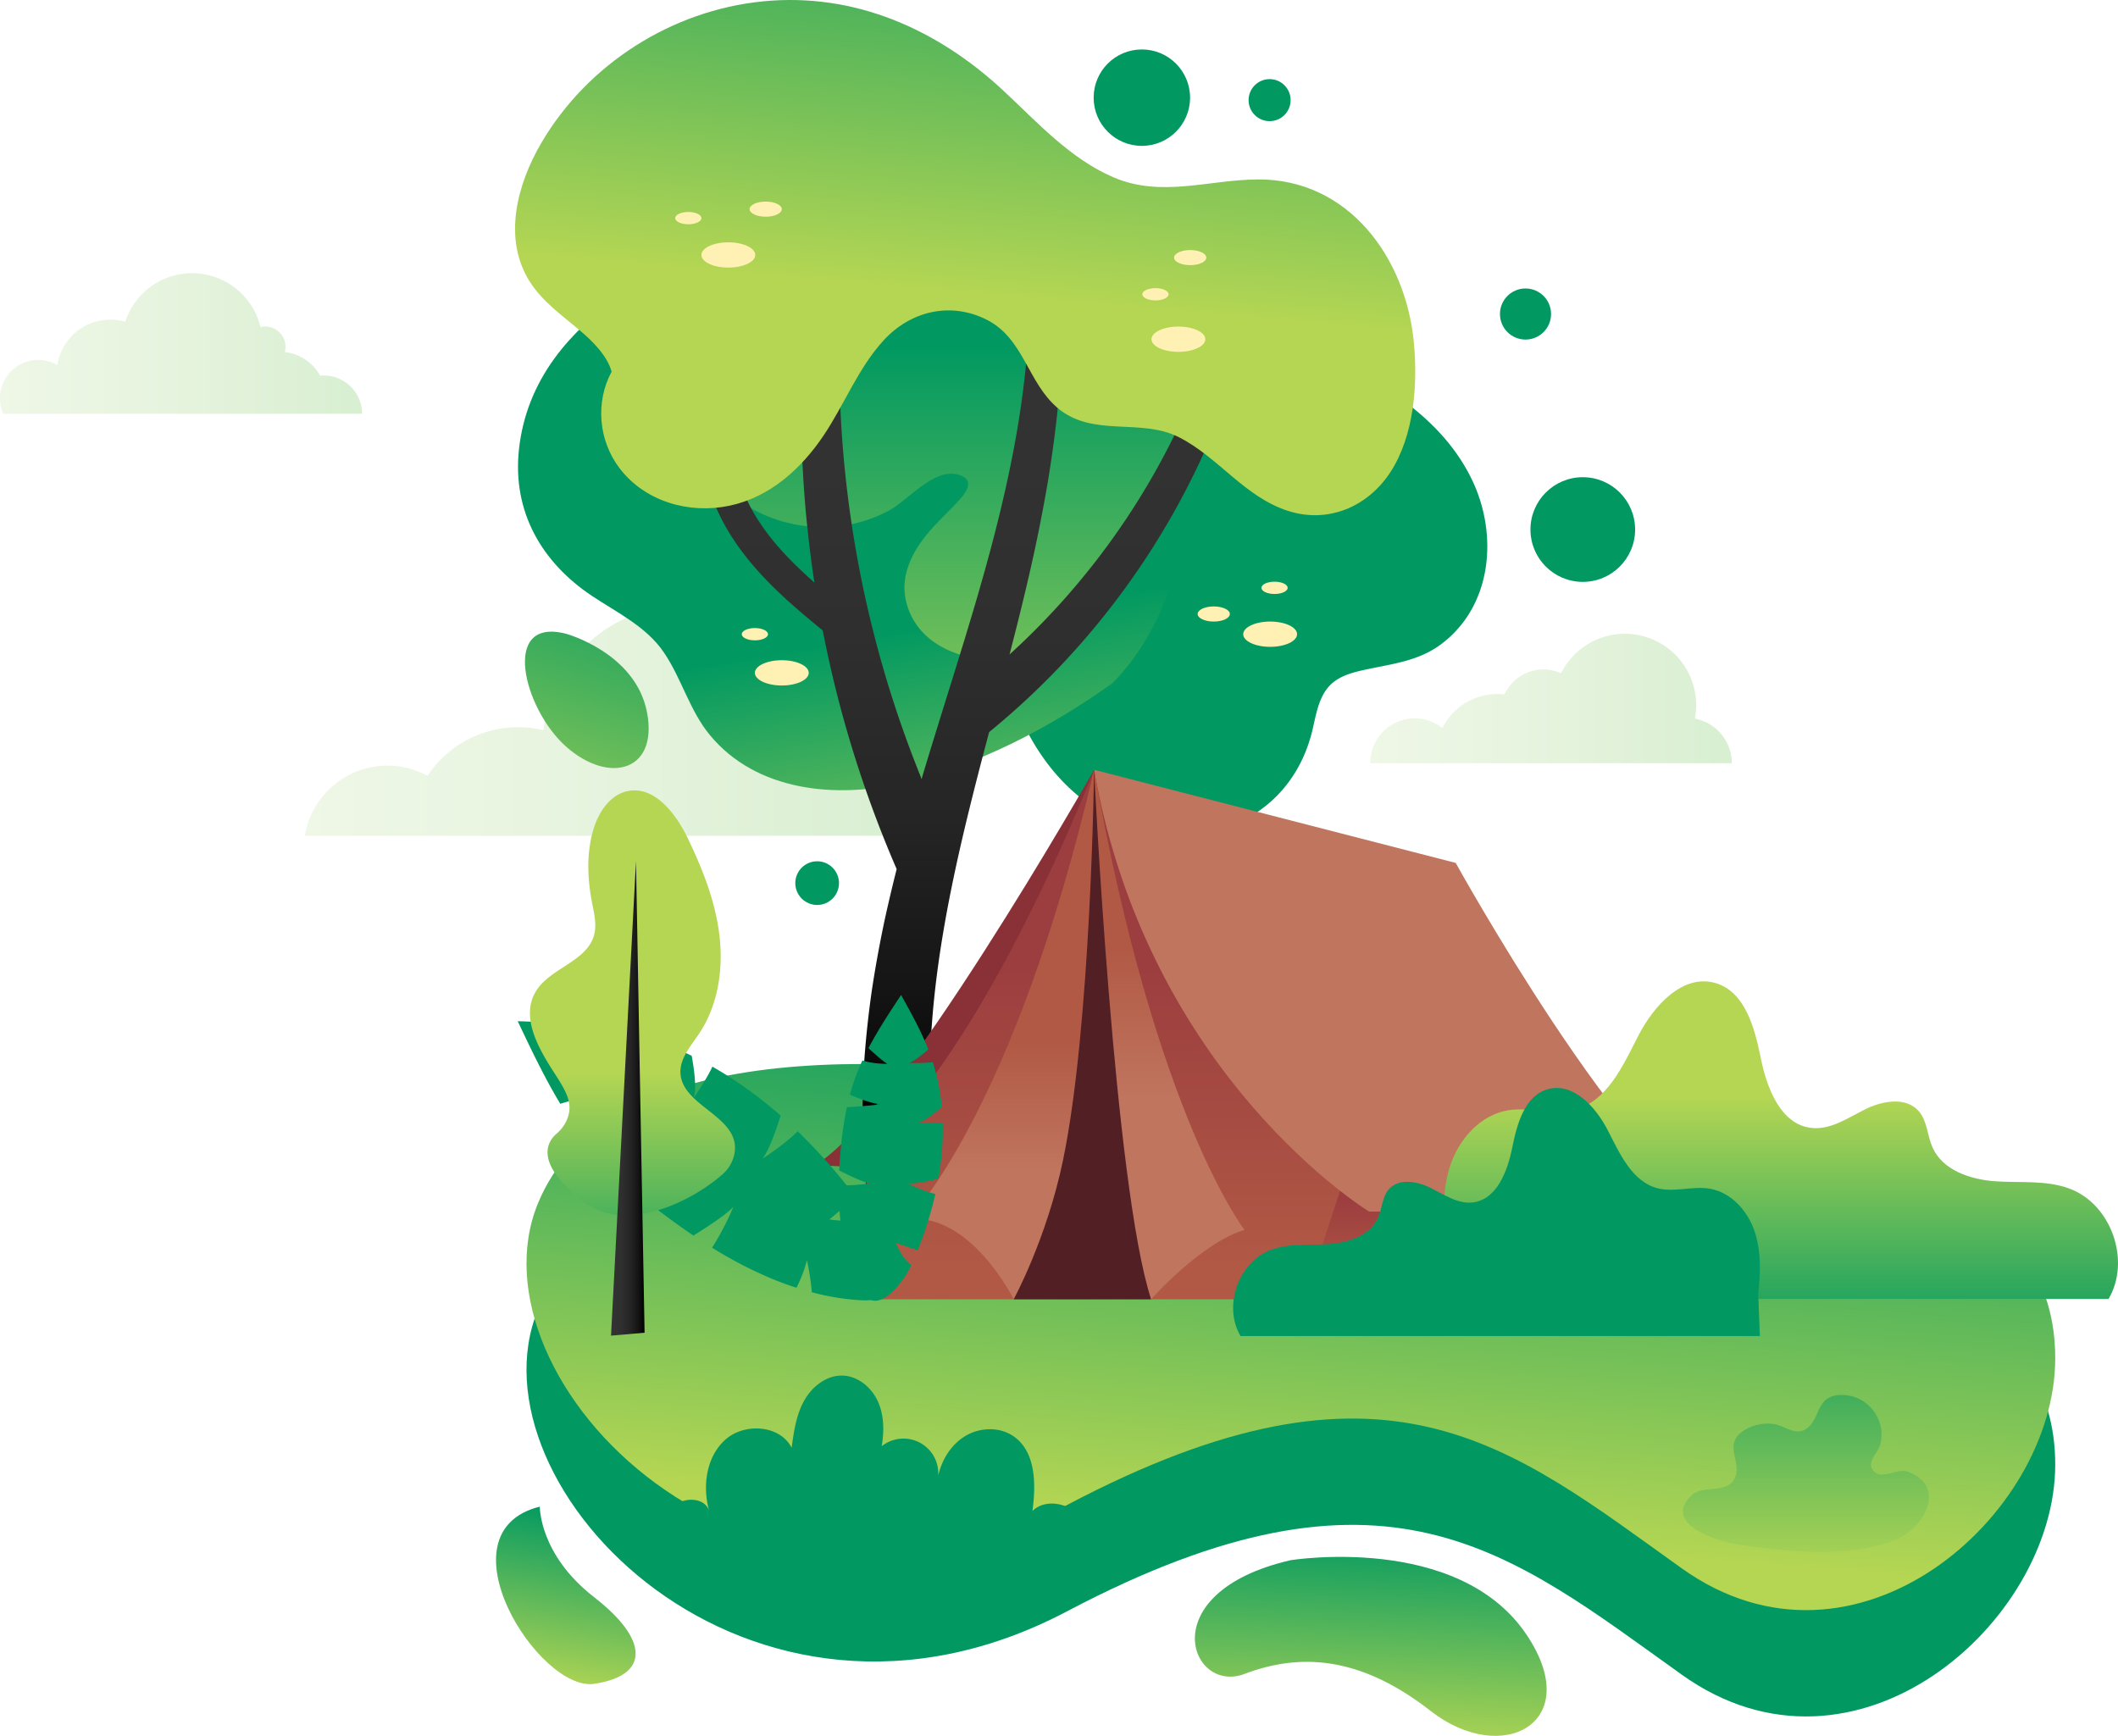 <svg xmlns="http://www.w3.org/2000/svg" xmlns:xlink="http://www.w3.org/1999/xlink" width="1481.5" height="1214.146" viewBox="0 0 1481.5 1214.146">
  <defs>
    <linearGradient id="linear-gradient" x1="1" y1="0.5" x2="0" y2="0.5" gradientUnits="objectBoundingBox">
      <stop offset="0" stop-color="#d8efd1"/>
      <stop offset="0.483" stop-color="#e5f3dd"/>
      <stop offset="1" stop-color="#eff7e7"/>
    </linearGradient>
    <linearGradient id="linear-gradient-3" x1="0.445" y1="0.809" x2="0.554" y2="0.121" gradientUnits="objectBoundingBox">
      <stop offset="0" stop-color="#b5d653"/>
      <stop offset="0.995" stop-color="#019961"/>
    </linearGradient>
    <linearGradient id="linear-gradient-4" x1="1.74" y1="1.09" x2="1.629" y2="0.516" xlink:href="#linear-gradient-3"/>
    <linearGradient id="linear-gradient-5" x1="1.717" y1="1.379" x2="1.717" y2="0.348" xlink:href="#linear-gradient-3"/>
    <linearGradient id="linear-gradient-6" x1="1.485" y1="0.931" x2="1.485" y2="0.182" gradientUnits="objectBoundingBox">
      <stop offset="0"/>
      <stop offset="0.199" stop-color="#151515"/>
      <stop offset="0.428" stop-color="#252525"/>
      <stop offset="0.681" stop-color="#2f2f2f"/>
      <stop offset="1" stop-color="#333"/>
    </linearGradient>
    <linearGradient id="linear-gradient-7" x1="1.076" y1="0.655" x2="1.214" y2="-0.27" xlink:href="#linear-gradient-3"/>
    <linearGradient id="linear-gradient-8" x1="-0.964" y1="0.937" x2="-0.963" y2="0.272" gradientUnits="objectBoundingBox">
      <stop offset="0" stop-color="#b15945"/>
      <stop offset="1" stop-color="#9c3e3f"/>
    </linearGradient>
    <linearGradient id="linear-gradient-9" x1="0.934" y1="0.939" x2="0.934" y2="0.375" xlink:href="#linear-gradient-8"/>
    <linearGradient id="linear-gradient-10" x1="2.973" y1="0.758" x2="2.973" y2="0.513" gradientUnits="objectBoundingBox">
      <stop offset="0" stop-color="#c0755e"/>
      <stop offset="1" stop-color="#b15945"/>
    </linearGradient>
    <linearGradient id="linear-gradient-11" x1="1.317" y1="0.622" x2="1.317" y2="0.337" xlink:href="#linear-gradient-10"/>
    <linearGradient id="linear-gradient-12" x1="-1.131" y1="0.377" x2="-1.131" y2="1.171" xlink:href="#linear-gradient-3"/>
    <linearGradient id="linear-gradient-13" x1="-0.108" y1="-3.422" x2="-1.037" y2="-2.62" xlink:href="#linear-gradient-3"/>
    <linearGradient id="linear-gradient-14" x1="0.473" y1="0.924" x2="0.551" y2="-0.02" xlink:href="#linear-gradient-3"/>
    <linearGradient id="linear-gradient-15" x1="0.406" y1="1.011" x2="0.614" y2="-0.001" xlink:href="#linear-gradient-3"/>
    <linearGradient id="linear-gradient-16" x1="0.181" y1="1.702" x2="0.754" y2="-0.509" xlink:href="#linear-gradient-3"/>
    <linearGradient id="linear-gradient-17" x1="0.5" y1="0.642" x2="0.5" y2="1.194" xlink:href="#linear-gradient-3"/>
    <linearGradient id="linear-gradient-18" x1="1" y1="0.5" x2="0" y2="0.5" xlink:href="#linear-gradient-6"/>
    <linearGradient id="linear-gradient-19" x1="1" y1="0.5" x2="0" y2="0.5" xlink:href="#linear-gradient"/>
    <linearGradient id="linear-gradient-20" x1="0.149" y1="1.169" x2="0.149" y2="-0.656" xlink:href="#linear-gradient-3"/>
  </defs>
  <g id="Groupe_146" data-name="Groupe 146" transform="translate(180 -1863.724)">
    <g id="Groupe_128" data-name="Groupe 128" transform="translate(-180 1863.724)">
      <g id="Groupe_98" data-name="Groupe 98" transform="translate(0 0)">
        <g id="Groupe_97" data-name="Groupe 97">
          <g id="Groupe_89" data-name="Groupe 89" transform="translate(0 191.081)">
            <path id="Tracé_134" data-name="Tracé 134" d="M1160.776,2790.391a58.213,58.213,0,0,1,28.071,7.17,75.926,75.926,0,0,1,80.993-31.98,100.155,100.155,0,0,1,199.5,12.709c0,.1-.007.2-.008.3,1.993-.2,4.013-.3,6.058-.3a61.176,61.176,0,0,1,61.176,61.176H1103.053A58.5,58.5,0,0,1,1160.776,2790.391Z" transform="translate(-889.799 -2445.955)" fill="url(#linear-gradient)"/>
            <path id="Tracé_135" data-name="Tracé 135" d="M1606.016,3250.339a26.764,26.764,0,0,1,37.767-34.124,37.5,37.5,0,0,1,47.5-30.212,49.169,49.169,0,0,1,94.583,3.691,14.219,14.219,0,0,1,17.065,17.454,32.506,32.506,0,0,1,24.683,16.547c.841-.08,1.693-.125,2.555-.125a26.768,26.768,0,0,1,26.768,26.768Z" transform="translate(-1603.69 -3152.001)" fill="url(#linear-gradient)"/>
          </g>
          <g id="Groupe_94" data-name="Groupe 94" transform="translate(360.276)">
            <path id="Tracé_136" data-name="Tracé 136" d="M431.62,3691.015s-650.088-226.542-741.349-4.612c-50.73,123.366,147,328.592,370.1,210.991s308.991-42.083,430.052,44.388,261.144-36.318,261.144-147-115.872-125.672-122.789-119.907" transform="translate(325.752 -2770.382)" fill="#019961"/>
            <path id="Tracé_137" data-name="Tracé 137" d="M431.62,3562.015s-650.088-226.542-741.349-4.612c-50.73,123.366,147,328.592,370.1,210.991s308.991-42.083,430.052,44.388,261.144-36.318,261.144-147-115.872-125.672-122.789-119.907" transform="translate(325.752 -2715.748)" fill="url(#linear-gradient-3)"/>
            <g id="Groupe_90" data-name="Groupe 90" transform="translate(0)">
              <path id="Tracé_138" data-name="Tracé 138" d="M792.807,2655.874c-22.468-46.775-70.275-72.021-114.623-94.089a11.946,11.946,0,0,0-10.888-.167c-78.889-31.275-180-62.544-250.921,2.87-29.46,27.173-47.656,72.178-44.712,112.3,1.438,19.593,9.047,37.3,24.418,49.9,14.839,12.16,34.207,17.839,48.311,30.843,16.007,14.758,21.452,37.414,29.3,56.92,7.48,18.59,17.4,35.723,31.058,50.492,26.268,28.4,64.426,44.777,103.11,37.348,37.866-7.272,64.421-34.31,73.268-71.206,2.351-9.809,3.9-20.733,10.115-28.979,6.261-8.3,16.178-11.125,25.915-13.275,18.81-4.156,37.683-5.933,53.664-17.759C807,2744.3,811.228,2694.223,792.807,2655.874Z" transform="translate(-123.422 -2320.218)" fill="#019961"/>
              <path id="Tracé_139" data-name="Tracé 139" d="M1202.039,2615.01c-1.859-40.529-13.606-80.249-37.636-114.794-22.633-32.536-53.725-58.849-90.556-73.841-44.549-18.135-93.112-15.021-138.783-2.756-81.574,21.906-192.225,66.44-202.563,163.543-4.611,43.314,15.891,78.83,51.23,102.324,17.633,11.723,37.838,21.375,50.1,39.353,12.571,18.434,17.934,40.643,32.348,58.025,32.523,39.221,87.882,44.325,134.5,33.5,52.575-12.212,103.069-38.584,146.895-69.86C1192.611,2705.3,1200.629,2635.879,1202.039,2615.01Z" transform="translate(-729.799 -2272.593)" fill="url(#linear-gradient-4)"/>
              <path id="Tracé_140" data-name="Tracé 140" d="M1071.821,2643.814c-15.531,35.657-44.312,66.886-83.095,76.614-31.935,8.011-77.069-2.158-85.465-39.1-4.045-17.8,4.43-34.123,15.525-47.4,5.972-7.144,12.812-13.487,19.216-20.231,6.025-6.345,15-16.329,2.508-20.307-17.276-5.5-35.124,17.252-48.813,24.753a97.624,97.624,0,0,1-49.628,11.7c-35.407-1.108-69.051-20.418-84.5-52.861-14.736-30.947-13.051-68.342,5.447-97.273a11.383,11.383,0,0,1,1.7-14.376c33.5-34.43,70.662-70.741,120.457-77.613,47.778-6.593,95.315,19.972,135.235,43.271,34.079,19.889,64.075,47.474,70.527,88.21C1097.329,2559.556,1088.018,2606.631,1071.821,2643.814Z" transform="translate(-629.855 -2261.201)" fill="url(#linear-gradient-5)"/>
              <path id="Tracé_141" data-name="Tracé 141" d="M878.978,2797.529c-4.616,17.464-9.17,34.886-13.457,52.293-14.735,59.75-26.564,119.733-27.907,179.4-.277,14.9-.018,29.748.911,44.486,1.077,14.718,2.77,29.315,5.222,43.706q.469,2.577.971,5.144h-50.7c-1.893-15.583-2.992-31.173-3.446-46.717-.327-16.327.1-32.582,1.1-48.744,1.147-16.146,2.9-32.181,5.152-48.1,2.383-15.91,5.245-31.627,8.483-47.228,2.757-12.9,5.8-25.687,8.991-38.407a808.169,808.169,0,0,1-51.7-166.916c-20.34-16.623-40.854-34.1-57.095-56-20.691-27.9-30.35-58.9-27.2-87.278l21.712,2.411c-2.542,22.884,5.636,48.4,23.03,71.853,9.664,13.026,21.372,24.616,33.734,35.523a806.605,806.605,0,0,1,.776-248.933l21.639,3a781.452,781.452,0,0,0,52.565,383.265c16.934-56.851,35.765-112.385,50.371-168.667,15.429-59.356,26.312-119.932,24.958-180.769l21.825-.965q1.426,23.818.847,47.673c-.5,15.875-1.6,31.709-3.191,47.479-1.7,15.75-3.885,31.424-6.441,47.015-2.641,15.569-5.642,31.049-8.907,46.45-5.388,25.153-11.555,50.02-17.955,74.725a513.325,513.325,0,0,0,136.879-203.855l20.671,7.067C1019.4,2643.886,959.162,2732.184,878.978,2797.529Z" transform="translate(-547.383 -2285.478)" fill="url(#linear-gradient-6)"/>
              <path id="Tracé_142" data-name="Tracé 142" d="M1262.5,2935.313c0,2.376-4.1,4.3-9.169,4.3s-9.169-1.927-9.169-4.3,4.1-4.3,9.169-4.3S1262.5,2932.937,1262.5,2935.313Z" transform="translate(-1085.587 -2491.729)" fill="#fff0b3"/>
              <path id="Tracé_143" data-name="Tracé 143" d="M631.946,2879.063c0,2.376-4.105,4.3-9.169,4.3s-9.169-1.927-9.169-4.3,4.1-4.3,9.169-4.3S631.946,2876.687,631.946,2879.063Z" transform="translate(-91.538 -2467.906)" fill="#fff0b3"/>
              <path id="Tracé_144" data-name="Tracé 144" d="M706.269,2910.085c0,2.919-5.044,5.287-11.265,5.287s-11.266-2.367-11.266-5.287,5.044-5.288,11.266-5.288S706.269,2907.164,706.269,2910.085Z" transform="translate(-206.288 -2480.628)" fill="#fff0b3"/>
              <ellipse id="Ellipse_53" data-name="Ellipse 53" cx="18.837" cy="8.84" rx="18.837" ry="8.84" transform="translate(509.334 434.744)" fill="#fff0b3"/>
              <ellipse id="Ellipse_54" data-name="Ellipse 54" cx="18.837" cy="8.84" rx="18.837" ry="8.84" transform="translate(167.741 461.789)" fill="#fff0b3"/>
              <path id="Tracé_145" data-name="Tracé 145" d="M1087.412,2407.944c-5.753-58.666-45.474-113.675-108.845-113.441-34.544.128-67.744,12.932-101.239-1.492-30.522-13.144-53.307-38.587-77.161-60.772-46.145-42.917-104.132-68.657-168.155-62.273-63.644,6.346-122.516,43.784-154.91,99.083-16.767,28.625-27.174,66.853-8,96.983,8.973,14.1,22.6,23.61,35.151,34.211,7.959,6.725,18.982,17.264,22.06,28.73-11.509,21.348-9.184,48.329,5.714,67.724,17.844,23.23,48.587,31.94,76.657,26.046,28.258-5.934,50.185-25.758,65.883-49.085,14.6-21.7,24.255-47.308,42.119-66.706,18.772-20.385,46.578-27.085,71.892-14.381,26.056,13.076,28.6,43.673,49.484,61.591,24.627,21.132,58.1,6.909,85.16,20.684,27.7,14.1,45.694,41.632,76.172,51.481,27.987,9.044,55.806-2.783,71.609-26.995C1087.747,2473.682,1090.325,2437.647,1087.412,2407.944Z" transform="translate(-458.785 -2169)" fill="url(#linear-gradient-7)"/>
              <path id="Tracé_146" data-name="Tracé 146" d="M1297.253,2471.846c0,4.882-8.433,8.84-18.836,8.84s-18.837-3.958-18.837-8.84,8.433-8.841,18.837-8.841S1297.253,2466.963,1297.253,2471.846Z" transform="translate(-1129.232 -2293.518)" fill="#fff0b3"/>
              <path id="Tracé_147" data-name="Tracé 147" d="M1249.92,2418.883c0,2.92-5.043,5.287-11.265,5.287s-11.265-2.367-11.265-5.287,5.043-5.287,11.265-5.287S1249.92,2415.963,1249.92,2418.883Z" transform="translate(-1063.342 -2272.592)" fill="#fff0b3"/>
              <ellipse id="Ellipse_55" data-name="Ellipse 55" cx="9.169" cy="4.303" rx="9.169" ry="4.303" transform="translate(112.009 148.258)" fill="#fff0b3"/>
              <path id="Tracé_148" data-name="Tracé 148" d="M776.439,2522.886c0,2.375-4.106,4.3-9.17,4.3s-9.169-1.928-9.169-4.3,4.106-4.3,9.169-4.3S776.439,2520.508,776.439,2522.886Z" transform="translate(-319.327 -2317.056)" fill="#fff0b3"/>
              <path id="Tracé_149" data-name="Tracé 149" d="M734.847,2477.668c0,2.92-5.044,5.286-11.266,5.286s-11.266-2.367-11.266-5.286,5.044-5.288,11.266-5.288S734.847,2474.748,734.847,2477.668Z" transform="translate(-251.34 -2297.489)" fill="#fff0b3"/>
              <path id="Tracé_150" data-name="Tracé 150" d="M751.155,2574.08c0,4.883-8.434,8.841-18.837,8.841s-18.836-3.958-18.836-8.841,8.433-8.84,18.836-8.84S751.155,2569.2,751.155,2574.08Z" transform="translate(-268.322 -2336.817)" fill="#fff0b3"/>
            </g>
            <g id="Groupe_91" data-name="Groupe 91" transform="translate(209.606 538.429)">
              <path id="Tracé_151" data-name="Tracé 151" d="M1011.7,3103s-140.115,246.9-195.4,276.442l71.951,3.786,142.008-122.694Z" transform="translate(-816.296 -3103)" fill="#893136"/>
              <path id="Tracé_152" data-name="Tracé 152" d="M207.349,3577.005v97.1H399.514s23.479-77.251,30.295-83.311Z" transform="translate(135.193 -3303.752)" fill="url(#linear-gradient-8)"/>
              <path id="Tracé_153" data-name="Tracé 153" d="M667.258,3103s-75.737,196.918-159.049,266.6v103.76H814.4l49.021-149.2Z" transform="translate(-471.855 -3103)" fill="url(#linear-gradient-9)"/>
              <path id="Tracé_154" data-name="Tracé 154" d="M86.48,3103l252.964,65.135s119.665,216.609,186.314,243.874h-246.9S124.349,3318.094,86.48,3103Z" transform="translate(108.922 -3103)" fill="#c0755e"/>
              <path id="Tracé_155" data-name="Tracé 155" d="M835.5,3103l-53.773,317.93-2.453,52.427H875.4l-8.415-83.156-14.979-147.086Z" transform="translate(-640.099 -3103)" fill="#511f24"/>
              <path id="Tracé_156" data-name="Tracé 156" d="M978.276,3103s-2.108,178.922-21.76,273.253c-11.44,54.912-34.467,97.1-34.467,97.1s-29.826-60.34-73.566-56.124C848.484,3417.232,922.05,3343.98,978.276,3103Z" transform="translate(-782.874 -3103)" fill="url(#linear-gradient-10)"/>
              <path id="Tracé_157" data-name="Tracé 157" d="M665.919,3103s14.075,291.572,39.9,370.356c0,0,34.781-39.4,65.346-48.552C771.164,3424.8,708.979,3345.562,665.919,3103Z" transform="translate(-470.517 -3103)" fill="url(#linear-gradient-11)"/>
            </g>
            <g id="Groupe_92" data-name="Groupe 92" transform="translate(649.551 686.398)">
              <path id="Tracé_158" data-name="Tracé 158" d="M-392.438,3544.265c-2.065-19.018-2.808-38.732,3.473-56.8s20.934-34.29,39.787-37.532c15.491-2.664,31.732,3.5,46.944-.448,22.812-5.928,33.76-30.966,44.539-51.927s31.037-43.193,53.707-36.745c20.775,5.909,27.6,31.288,31.85,52.465s13.92,46.479,35.381,48.924c13.392,1.525,25.534-6.984,37.6-13s28.595-8.935,37.484,1.2c6.03,6.873,5.971,17.074,9.674,25.433,7.111,16.048,26.566,22.506,44.078,23.7s35.728-.986,52.131,5.262c28.932,11.021,42.692,50.364,26.935,77.015h-465.06Z" transform="translate(393.919 -3359.678)" fill="url(#linear-gradient-12)"/>
            </g>
            <g id="Groupe_93" data-name="Groupe 93" transform="translate(502.276 760.949)">
              <path id="Tracé_159" data-name="Tracé 159" d="M407.9,3633.194c1.614-14.857,2.194-30.256-2.712-44.372s-16.353-26.785-31.081-29.318c-12.1-2.082-24.787,2.738-36.671-.35-17.821-4.631-26.373-24.19-34.793-40.563s-24.245-33.741-41.955-28.7c-16.228,4.616-21.557,24.442-24.88,40.983s-10.873,36.309-27.637,38.218c-10.461,1.191-19.947-5.455-29.369-10.153s-22.337-6.979-29.281.935c-4.71,5.369-4.664,13.338-7.557,19.867-5.555,12.536-20.753,17.582-34.432,18.512s-27.91-.77-40.723,4.11c-22.6,8.61-33.35,39.343-21.041,60.162h363.29Z" transform="translate(-40.606 -3489)" fill="url(#linear-gradient-13)"/>
            </g>
          </g>
          <g id="Groupe_95" data-name="Groupe 95" transform="translate(462.777 962.139)">
            <path id="Tracé_160" data-name="Tracé 160" d="M1140.1,3935.77c-8.4-8.859-24.02-11.616-32.74-3.073,2.514-18.67,2.422-41.152-12.948-52.046-9.585-6.793-23.172-6.587-33.368-.75s-17.038,16.61-19.581,28.081a24.374,24.374,0,0,0-39.549-20.563c1.809-10.59,1.707-21.863-2.8-31.615s-14.1-17.618-24.844-17.8c-11.3-.192-21.39,7.987-26.8,17.906s-7.03,21.393-8.563,32.585c-8.174-16.013-32.968-17.654-46.371-5.669s-16.174,32.595-11.3,49.9c-3.118-10.1-19-10.108-25.956-2.146s-7.376,19.534-7.329,30.1c.013,3.033.087,6.248,1.717,8.807,2.943,4.621,9.393,5.081,14.872,5.042L1038.1,3973.3c28.917-.206,57.863-.049,86.774-.617C1149.5,3972.195,1160.534,3957.32,1140.1,3935.77Z" transform="translate(-847.954 -3838)" fill="#019961"/>
          </g>
          <path id="Tracé_161" data-name="Tracé 161" d="M366.319,4060.3s117.025-19.023,164.872,51.883c41.662,61.74-16.718,92.813-66.871,53.613s-92.236-40.353-130.284-25.942S268.894,4082.779,366.319,4060.3Z" transform="translate(536.446 -2969.026)" fill="url(#linear-gradient-14)"/>
          <path id="Tracé_162" data-name="Tracé 162" d="M1435.382,3997s-.576,33.436,38.048,63.412,38.624,54.766,0,60.53S1363.9,4014.871,1435.382,3997Z" transform="translate(-1057.787 -2943.201)" fill="url(#linear-gradient-15)"/>
          <path id="Path_54" data-name="Path 54" d="M1266.364,3504.2s16-10.231,24.649-19.215a390.4,390.4,0,0,1,40.694,46.189l-18.436,15.465s15.66,3,28.22-1.773a90.7,90.7,0,0,1,7.865,14.373c5.005,11.839,9.5,27.141,4.766,36.241-2.651,5.1-8.194,8.25-18.17,7.753a171.061,171.061,0,0,1-35.037-5.626,178.257,178.257,0,0,0-3.4-22.45,95.02,95.02,0,0,1-7.346,19.3c-5.963-1.926-11.839-4.1-17.581-6.48a288.8,288.8,0,0,1-41.428-21.548,193.768,193.768,0,0,0,14.887-28.552c-4.454,4.9-16.371,12.884-27.944,20.081q-9.387-6.371-18.466-13.128a377.108,377.108,0,0,1-33.823-27.968c8.07-14.343,15.566-31.239,15.566-31.239-4.978,6.736-15.957,15.361-25,21.867q-5.011-5.223-9.652-10.788a228.162,228.162,0,0,1-14.085-18.869c9.373-8.051,16.451-20.318,16.451-20.318-4.282,2.318-15.029,5.654-24.123,8.264-11.144-18.48-20.483-38.167-29.724-57.707l-.032-.067c21.191.771,42.489,1.564,63.35,5.208,1.475,9.5,2.783,20.685,1.5,24.379a178,178,0,0,0,12.166-21.546A222.858,222.858,0,0,1,1216.9,3432.2c1.934,10.614,3.526,23.485,1.354,29.4,0,0,8.866-12.49,13.12-21.8a290.7,290.7,0,0,1,47.738,34.229C1275.851,3484.451,1270.783,3498.95,1266.364,3504.2Z" transform="translate(-733.074 -2693.746)" fill="#019961"/>
          <path id="Path_54-2" data-name="Path 54" d="M1080.009,3507.948s11.442,5.624,19.607,7.459a262.079,262.079,0,0,1-12.346,39.43l-15.292-5.2s3.729,10.032,10.839,15.579a60.811,60.811,0,0,1-5.511,9.516c-5.053,6.993-12.272,14.9-19.141,15.348-3.848.254-7.587-1.831-10.774-7.729a114.815,114.815,0,0,1-8.964-22.066,119.858,119.858,0,0,0,11.7-9.765,63.83,63.83,0,0,1-13.631,2.5c-.97-4.092-1.768-8.22-2.4-12.345a193.882,193.882,0,0,1-2.051-31.276,130.046,130.046,0,0,0,21.568-1.393c-4.362-.852-13.093-4.912-21.251-9.049q.39-7.6,1.107-15.167a253.218,253.218,0,0,1,4.28-29.146c11.04-.359,23.347-1.938,23.347-1.938-5.6-.513-14.37-3.812-21.251-6.736q1.254-4.694,2.833-9.294a153.122,153.122,0,0,1,5.927-14.652c7.883,2.578,17.387,2.37,17.387,2.37-2.821-1.65-8.475-6.658-13.139-10.969,6.728-12.827,14.776-25.039,22.774-37.144l.028-.042c6.932,12.43,13.89,24.929,19.059,38.171-4.937,4.152-10.9,8.795-13.469,9.348a119.544,119.544,0,0,0,16.6-.518,149.613,149.613,0,0,1,6.272,31.255c-5.419,4.8-12.252,10.2-16.4,11.011,0,0,10.254.741,17.074-.056a195.132,195.132,0,0,1-3.03,39.312C1094.645,3506.519,1084.56,3508.656,1080.009,3507.948Z" transform="translate(-445.365 -2680.294)" fill="#019961"/>
          <path id="Tracé_163" data-name="Tracé 163" d="M1417.788,2936.9s48.424,13.259,56.495,54.765-26.518,50.73-56.495,24.212S1371.67,2924.8,1417.788,2936.9Z" transform="translate(-1021.746 -2493.591)" fill="url(#linear-gradient-16)"/>
          <g id="Groupe_96" data-name="Groupe 96" transform="translate(370.688 552.841)">
            <path id="Tracé_164" data-name="Tracé 164" d="M1322.464,3416.232c27.312,20.719,71.541,1.844,96.04-19.364a25.886,25.886,0,0,0,8.593-14.134c5.574-26.575-36.415-33.124-37.642-56.94-.538-10.422,7.315-19.066,13.105-27.751,13.215-19.832,16.957-44.907,14.159-68.576s-11.665-46.2-22-67.683c-8.444-17.572-23.533-37.435-42.564-33.208-12.229,2.711-20.076,14.875-23.63,26.889-4.891,16.51-4.188,34.25-.9,51.16,1.452,7.486,3.4,15.263,1.385,22.624-5.158,18.836-31.584,23.094-41.171,40.114-9.759,17.322,1.887,38.417,12.661,55.127,9.219,14.3,14.88,23.169,8.837,35.387a26.908,26.908,0,0,1-6.692,8.376C1296.833,3373.257,1285.952,3388.539,1322.464,3416.232Z" transform="translate(-1284.177 -3128)" fill-rule="evenodd" fill="url(#linear-gradient-17)"/>
            <path id="Tracé_165" data-name="Tracé 165" d="M1411.357,3213.774c.041,5.913,6,329.863,6,329.863l-23.478,2.058Z" transform="translate(-1337.173 -3164.327)" fill-rule="evenodd" fill="url(#linear-gradient-18)"/>
          </g>
          <path id="Tracé_166" data-name="Tracé 166" d="M74.69,3028.507c0-.121-.009-.239-.009-.36a30.983,30.983,0,0,1,50.383-24.166,42.8,42.8,0,0,1,43.446-23.54,30.041,30.041,0,0,1,39.566-14.878,49.883,49.883,0,0,1,93.6,31.753,31.751,31.751,0,0,1,25.846,31.19Z" transform="translate(883.844 -2494.69)" fill="url(#linear-gradient-19)"/>
          <circle id="Ellipse_56" data-name="Ellipse 56" cx="36.606" cy="36.606" r="36.606" transform="translate(1070.52 333.78)" fill="#019961"/>
          <circle id="Ellipse_57" data-name="Ellipse 57" cx="17.871" cy="17.871" r="17.871" transform="translate(1049.19 201.767)" fill="#019961"/>
          <circle id="Ellipse_58" data-name="Ellipse 58" cx="33.724" cy="33.724" r="33.724" transform="translate(764.987 34.589)" fill="#019961"/>
          <circle id="Ellipse_59" data-name="Ellipse 59" cx="15.277" cy="15.277" r="15.277" transform="translate(556.302 602.418)" fill="#019961"/>
          <circle id="Ellipse_60" data-name="Ellipse 60" cx="14.7" cy="14.7" r="14.7" transform="translate(873.365 55.342)" fill="#019961"/>
          <path id="Tracé_167" data-name="Tracé 167" d="M-125.49,3966.195c8.5,1.246,17.444,2.474,26.606,3.418.429.045.857.086,1.286.131,7.52.751,15.171,1.305,22.827,1.512.466.016.929.025,1.391.034a189.321,189.321,0,0,0,31.025-1.643c.435-.063.867-.127,1.3-.194a116.182,116.182,0,0,0,25.428-6.694c19.586-7.789,36.312-37.295,8.53-47.545-7.271-2.682-17.67,5.546-23.462,0-6.371-6.093,1.811-12.216,3.769-18.086,4.991-14.973-5.247-31.8-20.581-34.943a30.108,30.108,0,0,0-6.51-.663c-18.331.287-13.71,17.308-25.085,24.194-6.779,4.1-14.351-2.388-21.007-3.685-8.357-1.629-18.829.982-25.072,6.9-9.176,8.712.5,18.957-2.429,28.822-4.183,14.1-22.528,5.923-30.934,13.972C-179.591,3952.023-139.662,3964.114-125.49,3966.195Z" transform="translate(1341.656 -2885.823)" fill="url(#linear-gradient-20)"/>
        </g>
      </g>
    </g>
  </g>
</svg>

